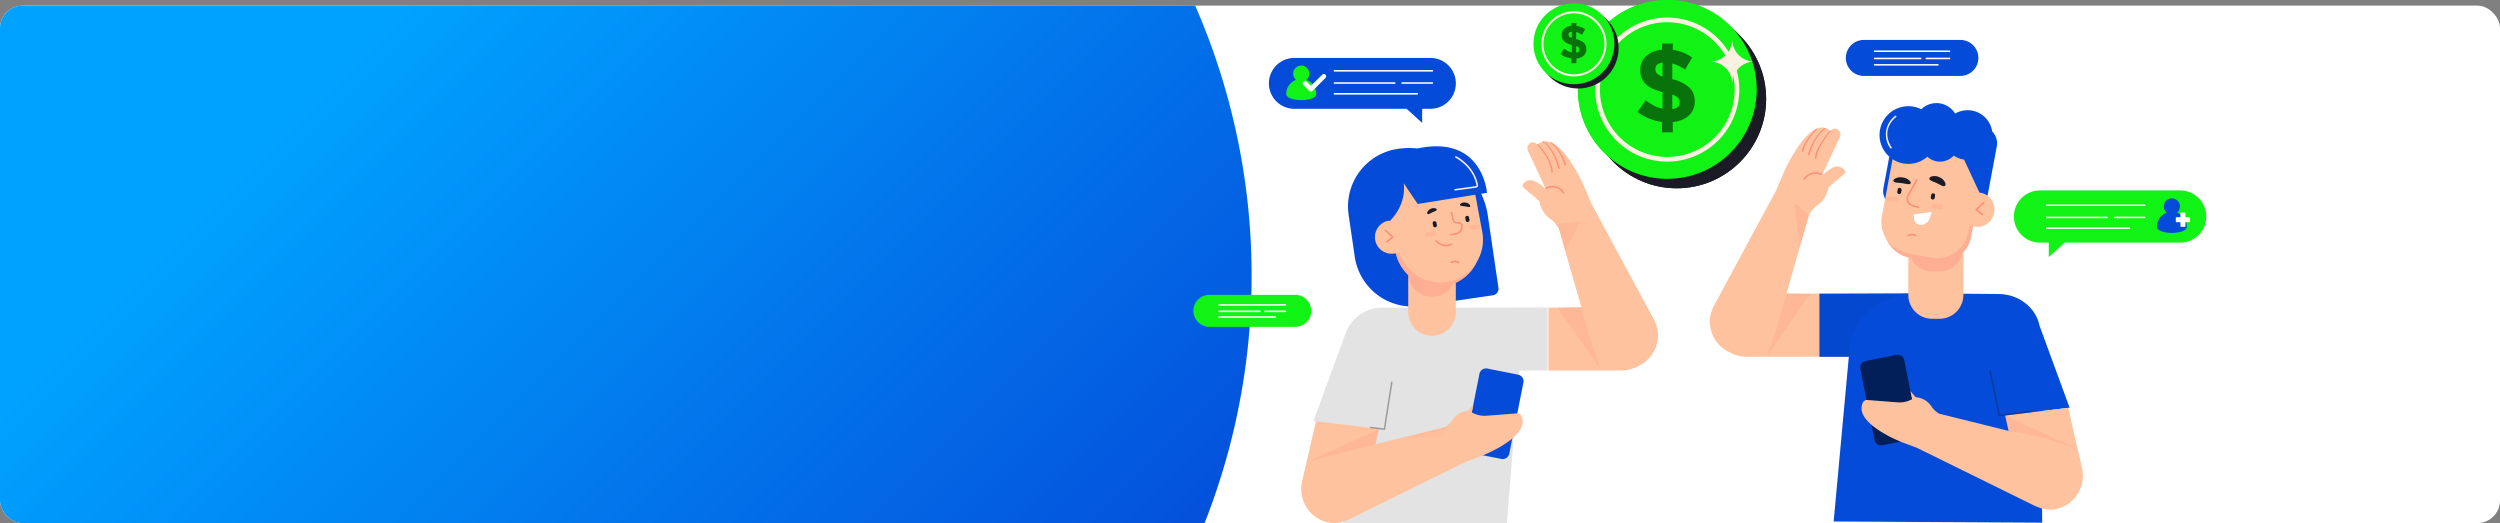 <svg xmlns="http://www.w3.org/2000/svg" xmlns:xlink="http://www.w3.org/1999/xlink" width="773" height="161.742" viewBox="0 0 773 161.742">
  <rect x="0" y="0" width="773" height="161.742" fill="#808080" stroke="none"/>
  <defs>
    <clipPath id="clip-path">
      <rect id="Retângulo_2121" data-name="Retângulo 2121" width="773" height="160" rx="7" transform="translate(454 156)" fill="#fff"/>
    </clipPath>
    <linearGradient id="linear-gradient" x1="0.5" x2="0.5" y2="0.732" gradientUnits="objectBoundingBox">
      <stop offset="0" stop-color="#044bd9"/>
      <stop offset="1" stop-color="#00a2ff"/>
    </linearGradient>
  </defs>
  <g id="Grupo_5232" data-name="Grupo 5232" transform="translate(-454 -154.258)">
    <g id="Grupo_5231" data-name="Grupo 5231">
      <rect id="Retângulo_2081" data-name="Retângulo 2081" width="773" height="160" rx="7" transform="translate(454 156)" fill="#fff"/>
      <g id="Grupo_de_máscara_32" data-name="Grupo de máscara 32" clip-path="url(#clip-path)">
        <circle id="Elipse_334" data-name="Elipse 334" cx="208.5" cy="208.5" r="208.5" transform="translate(927.364 239.5) rotate(135)" fill="url(#linear-gradient)"/>
      </g>
    </g>
    <g id="OBJECTS" transform="translate(823 154.258)">
      <g id="Grupo_21" data-name="Grupo 21" transform="translate(98.092)">
        <g id="Grupo_14" data-name="Grupo 14" transform="translate(20.783)">
          <circle id="Elipse_5" data-name="Elipse 5" cx="27.65" cy="27.65" r="27.65" transform="translate(2.916 2.916)" fill="#1b1b25"/>
          <circle id="Elipse_6" data-name="Elipse 6" cx="27.65" cy="27.65" r="27.65" fill="#11f215"/>
          <path id="Caminho_17" data-name="Caminho 17" d="M347.953,133.834a22.269,22.269,0,1,1,22.269-22.269A22.294,22.294,0,0,1,347.953,133.834Zm0-43.095a20.826,20.826,0,1,0,20.826,20.826A20.849,20.849,0,0,0,347.953,90.739Z" transform="translate(-320.303 -83.861)" fill="#fcf0e3"/>
          <g id="Grupo_13" data-name="Grupo 13" transform="translate(18.458 13.489)">
            <g id="Grupo_12" data-name="Grupo 12">
              <path id="Caminho_18" data-name="Caminho 18" d="M360.429,130.235a15.779,15.779,0,0,1-4.022-1.042,15.3,15.3,0,0,1-3.542-2l2.5-3.653a19.2,19.2,0,0,0,2.548,1.65,9.688,9.688,0,0,0,2.677.945v-5.1a22.05,22.05,0,0,1-3.029-1.058,7.586,7.586,0,0,1-2.148-1.378,5.234,5.234,0,0,1-1.282-1.875,6.6,6.6,0,0,1-.433-2.484v-.064a5.973,5.973,0,0,1,.481-2.435,5.561,5.561,0,0,1,1.362-1.891,6.954,6.954,0,0,1,2.131-1.3,10.429,10.429,0,0,1,2.757-.657v-1.859h3.333v1.923a13.384,13.384,0,0,1,5.961,2.371l-2.147,3.75a18.365,18.365,0,0,0-1.955-1.137,9.9,9.9,0,0,0-2.019-.753v4.84a12.2,12.2,0,0,1,5.3,2.6,5.711,5.711,0,0,1,1.651,4.295v.064a5.807,5.807,0,0,1-.5,2.436,5.748,5.748,0,0,1-1.379,1.891,7.171,7.171,0,0,1-2.131,1.314,10.039,10.039,0,0,1-2.788.673v3.173h-3.333Zm.16-18.333a2.9,2.9,0,0,0-1.683.689,1.764,1.764,0,0,0-.529,1.3v.064a1.89,1.89,0,0,0,.449,1.266,4.294,4.294,0,0,0,1.763,1.01Zm3.013,14.39q2.275-.352,2.275-2.051v-.064a1.946,1.946,0,0,0-.481-1.362,4.631,4.631,0,0,0-1.795-1.01Z" transform="translate(-352.865 -106.037)" fill="#1b1b25"/>
            </g>
          </g>
        </g>
        <g id="Grupo_17" data-name="Grupo 17" transform="translate(20.783)">
          <circle id="Elipse_7" data-name="Elipse 7" cx="27.65" cy="27.65" r="27.65" transform="translate(2.916 2.916)" fill="#1b1b25"/>
          <circle id="Elipse_8" data-name="Elipse 8" cx="27.65" cy="27.65" r="27.65" fill="#11f215"/>
          <path id="Caminho_19" data-name="Caminho 19" d="M347.953,133.834a22.269,22.269,0,1,1,22.269-22.269A22.294,22.294,0,0,1,347.953,133.834Zm0-43.095a20.826,20.826,0,1,0,20.826,20.826A20.849,20.849,0,0,0,347.953,90.739Z" transform="translate(-320.303 -83.861)" fill="#fcf0e3"/>
          <g id="Grupo_16" data-name="Grupo 16" transform="translate(18.458 13.489)">
            <g id="Grupo_15" data-name="Grupo 15">
              <path id="Caminho_20" data-name="Caminho 20" d="M360.429,130.235a15.779,15.779,0,0,1-4.022-1.042,15.3,15.3,0,0,1-3.542-2l2.5-3.653a19.2,19.2,0,0,0,2.548,1.65,9.688,9.688,0,0,0,2.677.945v-5.1a22.05,22.05,0,0,1-3.029-1.058,7.586,7.586,0,0,1-2.148-1.378,5.234,5.234,0,0,1-1.282-1.875,6.6,6.6,0,0,1-.433-2.484v-.064a5.973,5.973,0,0,1,.481-2.435,5.561,5.561,0,0,1,1.362-1.891,6.954,6.954,0,0,1,2.131-1.3,10.429,10.429,0,0,1,2.757-.657v-1.859h3.333v1.923a13.384,13.384,0,0,1,5.961,2.371l-2.147,3.75a18.365,18.365,0,0,0-1.955-1.137,9.9,9.9,0,0,0-2.019-.753v4.84a12.2,12.2,0,0,1,5.3,2.6,5.711,5.711,0,0,1,1.651,4.295v.064a5.807,5.807,0,0,1-.5,2.436,5.748,5.748,0,0,1-1.379,1.891,7.171,7.171,0,0,1-2.131,1.314,10.039,10.039,0,0,1-2.788.673v3.173h-3.333Zm.16-18.333a2.9,2.9,0,0,0-1.683.689,1.764,1.764,0,0,0-.529,1.3v.064a1.89,1.89,0,0,0,.449,1.266,4.294,4.294,0,0,0,1.763,1.01Zm3.013,14.39q2.275-.352,2.275-2.051v-.064a1.946,1.946,0,0,0-.481-1.362,4.631,4.631,0,0,0-1.795-1.01Z" transform="translate(-352.865 -106.037)" fill="#08730a"/>
            </g>
          </g>
        </g>
        <g id="Grupo_20" data-name="Grupo 20" transform="translate(7.052 1.022)">
          <circle id="Elipse_9" data-name="Elipse 9" cx="12.511" cy="12.511" r="12.511" transform="translate(1.32 1.32)" fill="#1b1b25"/>
          <circle id="Elipse_10" data-name="Elipse 10" cx="12.511" cy="12.511" r="12.511" fill="#11f215"/>
          <path id="Caminho_21" data-name="Caminho 21" d="M301.1,105.389a10.076,10.076,0,1,1,10.076-10.076A10.088,10.088,0,0,1,301.1,105.389Zm0-19.5a9.423,9.423,0,1,0,9.423,9.423A9.434,9.434,0,0,0,301.1,85.889Z" transform="translate(-288.587 -82.777)" fill="#fcf0e3"/>
          <g id="Grupo_19" data-name="Grupo 19" transform="translate(8.353 6.103)">
            <g id="Grupo_18" data-name="Grupo 18">
              <path id="Caminho_22" data-name="Caminho 22" d="M306.744,103.76a7.152,7.152,0,0,1-1.82-.471,6.912,6.912,0,0,1-1.6-.906l1.131-1.653a8.72,8.72,0,0,0,1.153.747,4.394,4.394,0,0,0,1.211.428V99.6a9.982,9.982,0,0,1-1.371-.479,3.44,3.44,0,0,1-.971-.624,2.375,2.375,0,0,1-.58-.848,3,3,0,0,1-.2-1.124v-.029a2.7,2.7,0,0,1,.218-1.1,2.523,2.523,0,0,1,.616-.856,3.147,3.147,0,0,1,.965-.587,4.707,4.707,0,0,1,1.247-.3v-.841h1.508v.87a6.059,6.059,0,0,1,2.7,1.073l-.971,1.7a8.41,8.41,0,0,0-.885-.515,4.478,4.478,0,0,0-.914-.341v2.19a5.523,5.523,0,0,1,2.4,1.174,2.586,2.586,0,0,1,.747,1.943v.029a2.629,2.629,0,0,1-.225,1.1,2.6,2.6,0,0,1-.624.856,3.256,3.256,0,0,1-.964.595,4.553,4.553,0,0,1-1.261.3v1.436h-1.508Zm.073-8.295a1.307,1.307,0,0,0-.762.312.8.8,0,0,0-.239.587v.029a.854.854,0,0,0,.2.573,1.938,1.938,0,0,0,.8.457Zm1.363,6.511q1.03-.16,1.03-.928v-.029a.881.881,0,0,0-.218-.617,2.094,2.094,0,0,0-.812-.457Z" transform="translate(-303.322 -92.811)" fill="#08730a"/>
            </g>
          </g>
        </g>
        <path id="Caminho_23" data-name="Caminho 23" d="M276.737,141.1h0a5.433,5.433,0,0,0-5.433-5.433h0a5.433,5.433,0,0,0,5.433-5.433h0a5.433,5.433,0,0,0,5.433,5.433h0A5.433,5.433,0,0,0,276.737,141.1Z" transform="translate(-271.304 -105.105)" fill="#fff"/>
        <path id="Caminho_24" data-name="Caminho 24" d="M410.951,200.99h0a3.99,3.99,0,0,0-3.99-3.99h0a3.99,3.99,0,0,0,3.99-3.99h0a3.99,3.99,0,0,0,3.99,3.99h0A3.99,3.99,0,0,0,410.951,200.99Z" transform="translate(-341.693 -137.676)" fill="#fff"/>
        <path id="Caminho_25" data-name="Caminho 25" d="M353.136,233.71h0a7.337,7.337,0,0,0-7.337-7.337h0a7.337,7.337,0,0,0,7.337-7.337h0a7.337,7.337,0,0,0,7.337,7.337h0A7.337,7.337,0,0,0,353.136,233.71Z" transform="translate(-309.958 -151.18)" fill="#fff"/>
        <path id="Caminho_26" data-name="Caminho 26" d="M406.281,117.047h0a6.876,6.876,0,0,0-6.876-6.876h0a6.876,6.876,0,0,0,6.876-6.875h0a6.875,6.875,0,0,0,6.875,6.875h0A6.875,6.875,0,0,0,406.281,117.047Z" transform="translate(-337.772 -91.125)" fill="#fcf0e3"/>
        <path id="Caminho_27" data-name="Caminho 27" d="M457.376,133.35h0a3.792,3.792,0,0,0-3.792-3.793h0a3.792,3.792,0,0,0,3.792-3.793h0a3.793,3.793,0,0,0,3.793,3.793h0A3.793,3.793,0,0,0,457.376,133.35Z" transform="translate(-365.884 -102.784)" fill="#fff"/>
      </g>
      <g id="Grupo_33" data-name="Grupo 33" transform="translate(0 12.352)">
        <path id="Caminho_28" data-name="Caminho 28" d="M165.876,115.229H123.632a7.867,7.867,0,0,0,0,15.733h34.813l4.79,4.364v-4.364h2.64a7.867,7.867,0,0,0,0-15.733Z" transform="translate(-92.507 -109.669)" fill="#044bd9"/>
        <path id="Caminho_29" data-name="Caminho 29" d="M133.329,124.567a2.494,2.494,0,1,0-3.184,0,4.622,4.622,0,0,0-3.033,4.337c0,2.554,9.25,2.554,9.25,0A4.622,4.622,0,0,0,133.329,124.567Z" transform="translate(-98.394 -112.225)" fill="#11f215"/>
        <g id="Grupo_22" data-name="Grupo 22" transform="translate(43.387 9.308)">
          <path id="Caminho_30" data-name="Caminho 30" d="M188.112,123.5h-30.27a.241.241,0,1,1,0-.481h30.27a.241.241,0,0,1,0,.481Z" transform="translate(-157.602 -123.019)" fill="#fff"/>
          <path id="Caminho_31" data-name="Caminho 31" d="M183.416,138.262H157.843a.241.241,0,1,1,0-.481h25.574a.241.241,0,1,1,0,.481Z" transform="translate(-157.602 -130.679)" fill="#fff"/>
          <path id="Caminho_32" data-name="Caminho 32" d="M176.452,131.348H157.843a.241.241,0,1,1,0-.481h18.609a.241.241,0,1,1,0,.481Z" transform="translate(-157.602 -127.091)" fill="#fff"/>
          <path id="Caminho_33" data-name="Caminho 33" d="M210.684,131.348h-9.34a.241.241,0,1,1,0-.481h9.34a.241.241,0,0,1,0,.481Z" transform="translate(-180.174 -127.091)" fill="#fff"/>
        </g>
        <path id="Caminho_34" data-name="Caminho 34" d="M140.211,130.968a.719.719,0,0,1-.51-.212l-1.813-1.813a.722.722,0,0,1,1.02-1.02l1.3,1.3,3.5-3.5a.722.722,0,0,1,1.02,1.02l-4.01,4.01A.72.72,0,0,1,140.211,130.968Z" transform="translate(-103.876 -115.006)" fill="#fff"/>
        <g id="Grupo_28" data-name="Grupo 28" transform="translate(253.702 46.528)">
          <path id="Caminho_35" data-name="Caminho 35" d="M602.8,200.38h43.34a8.071,8.071,0,1,1,0,16.142H610.426L605.512,221v-4.478H602.8a8.071,8.071,0,1,1,0-16.142Z" transform="translate(-594.732 -200.38)" fill="#11f215"/>
          <g id="Grupo_26" data-name="Grupo 26" transform="translate(44.225 2.472)">
            <g id="Grupo_25" data-name="Grupo 25">
              <g id="Grupo_24" data-name="Grupo 24">
                <path id="Caminho_36" data-name="Caminho 36" d="M692.868,209.93a2.494,2.494,0,1,0-3.184,0,4.622,4.622,0,0,0-3.033,4.337c0,2.554,9.25,2.554,9.25,0A4.622,4.622,0,0,0,692.868,209.93Z" transform="translate(-686.651 -205.517)" fill="#044bd9"/>
                <g id="Grupo_23" data-name="Grupo 23" transform="translate(5.832 4.372)">
                  <path id="Caminho_37" data-name="Caminho 37" d="M702.956,216.032h-1.195v-1.195a.235.235,0,0,0-.235-.235h-1.09a.235.235,0,0,0-.235.235v1.195h-1.194a.234.234,0,0,0-.235.234v1.09a.234.234,0,0,0,.235.234H700.2v1.195a.235.235,0,0,0,.235.234h1.09a.234.234,0,0,0,.235-.234v-1.195h1.195a.234.234,0,0,0,.234-.234v-1.09A.234.234,0,0,0,702.956,216.032Z" transform="translate(-698.773 -214.603)" fill="#fff"/>
                </g>
              </g>
            </g>
          </g>
          <g id="Grupo_27" data-name="Grupo 27" transform="translate(9.929 4.332)">
            <path id="Caminho_38" data-name="Caminho 38" d="M645.879,209.864H615.611a.241.241,0,1,1,0-.481h30.269a.241.241,0,1,1,0,.481Z" transform="translate(-615.37 -209.383)" fill="#fff"/>
            <path id="Caminho_39" data-name="Caminho 39" d="M641.183,224.626H615.611a.241.241,0,1,1,0-.481h25.573a.241.241,0,0,1,0,.481Z" transform="translate(-615.37 -217.043)" fill="#fff"/>
            <path id="Caminho_40" data-name="Caminho 40" d="M634.219,217.712H615.611a.241.241,0,1,1,0-.481h18.609a.241.241,0,1,1,0,.481Z" transform="translate(-615.37 -213.455)" fill="#fff"/>
            <path id="Caminho_41" data-name="Caminho 41" d="M668.451,217.712h-9.34a.241.241,0,0,1,0-.481h9.34a.241.241,0,0,1,0,.481Z" transform="translate(-637.941 -213.455)" fill="#fff"/>
          </g>
        </g>
        <g id="Grupo_30" data-name="Grupo 30" transform="translate(201.735)">
          <path id="Caminho_42" data-name="Caminho 42" d="M492.281,103.673h29.856a5.56,5.56,0,1,1,0,11.12H492.281a5.56,5.56,0,1,1,0-11.12Z" transform="translate(-486.721 -103.673)" fill="#044bd9"/>
          <g id="Grupo_29" data-name="Grupo 29" transform="translate(8.657 3.25)">
            <path id="Caminho_43" data-name="Caminho 43" d="M528.1,110.909H504.954a.241.241,0,0,1,0-.481H528.1a.241.241,0,1,1,0,.481Z" transform="translate(-504.714 -110.428)" fill="#fff"/>
            <path id="Caminho_44" data-name="Caminho 44" d="M524.511,119.651H504.954a.241.241,0,0,1,0-.481h19.557a.241.241,0,1,1,0,.481Z" transform="translate(-504.714 -114.964)" fill="#fff"/>
            <path id="Caminho_45" data-name="Caminho 45" d="M519.186,115.556H504.954a.241.241,0,0,1,0-.481h14.231a.241.241,0,1,1,0,.481Z" transform="translate(-504.714 -112.839)" fill="#fff"/>
            <path id="Caminho_46" data-name="Caminho 46" d="M545.364,115.556h-7.142a.241.241,0,1,1,0-.481h7.142a.241.241,0,1,1,0,.481Z" transform="translate(-521.975 -112.839)" fill="#fff"/>
          </g>
        </g>
        <g id="Grupo_32" data-name="Grupo 32" transform="translate(0 78.823)">
          <path id="Caminho_47" data-name="Caminho 47" d="M72.367,267.5H98.914a4.944,4.944,0,1,1,0,9.888H72.367a4.944,4.944,0,0,1,0-9.888Z" transform="translate(-67.423 -267.504)" fill="#11f215"/>
          <g id="Grupo_31" data-name="Grupo 31" transform="translate(7.671 2.863)">
            <path id="Caminho_48" data-name="Caminho 48" d="M104.19,273.936H83.608a.241.241,0,0,1,0-.481H104.19a.241.241,0,0,1,0,.481Z" transform="translate(-83.367 -273.455)" fill="#fff"/>
            <path id="Caminho_49" data-name="Caminho 49" d="M101,281.709H83.608a.241.241,0,1,1,0-.481H101a.241.241,0,1,1,0,.481Z" transform="translate(-83.367 -277.488)" fill="#fff"/>
            <path id="Caminho_50" data-name="Caminho 50" d="M96.261,278.068H83.608a.241.241,0,1,1,0-.481H96.261a.241.241,0,1,1,0,.481Z" transform="translate(-83.367 -275.599)" fill="#fff"/>
            <path id="Caminho_51" data-name="Caminho 51" d="M119.538,278.068h-6.351a.241.241,0,1,1,0-.481h6.351a.241.241,0,1,1,0,.481Z" transform="translate(-98.715 -275.599)" fill="#fff"/>
          </g>
        </g>
      </g>
      <g id="Grupo_36" data-name="Grupo 36" transform="translate(100.401 117.426)">
        <g id="Grupo_34" data-name="Grupo 34" transform="translate(53.346)">
          <path id="Caminho_52" data-name="Caminho 52" d="M434.388,322.547H387.221a.241.241,0,0,1,0-.481h47.168a.241.241,0,1,1,0,.481Z" transform="translate(-386.98 -322.066)" fill="#fff"/>
          <path id="Caminho_53" data-name="Caminho 53" d="M442.28,345.551H402.43a.241.241,0,1,1,0-.481h39.85a.241.241,0,1,1,0,.481Z" transform="translate(-394.871 -334.002)" fill="#fff"/>
          <path id="Caminho_54" data-name="Caminho 54" d="M453.983,334.777h-29a.241.241,0,0,1,0-.481h29a.241.241,0,1,1,0,.481Z" transform="translate(-406.575 -328.412)" fill="#fff"/>
          <path id="Caminho_55" data-name="Caminho 55" d="M401.774,334.777H387.221a.241.241,0,0,1,0-.481h14.553a.241.241,0,0,1,0,.481Z" transform="translate(-386.98 -328.412)" fill="#fff"/>
        </g>
        <g id="Grupo_35" data-name="Grupo 35" transform="translate(0 17.556)">
          <path id="Caminho_56" data-name="Caminho 56" d="M323.51,359.037H276.343a.241.241,0,0,1,0-.481H323.51a.241.241,0,0,1,0,.481Z" transform="translate(-276.102 -358.556)" fill="#fff"/>
          <path id="Caminho_57" data-name="Caminho 57" d="M316.192,382.04h-39.85a.241.241,0,1,1,0-.481h39.85a.241.241,0,1,1,0,.481Z" transform="translate(-276.102 -370.492)" fill="#fff"/>
          <path id="Caminho_58" data-name="Caminho 58" d="M305.34,371.266h-29a.241.241,0,1,1,0-.481h29a.241.241,0,1,1,0,.481Z" transform="translate(-276.102 -364.901)" fill="#fff"/>
          <path id="Caminho_59" data-name="Caminho 59" d="M358.683,371.266H344.129a.241.241,0,1,1,0-.481h14.554a.241.241,0,1,1,0,.481Z" transform="translate(-311.275 -364.901)" fill="#fff"/>
        </g>
      </g>
      <g id="Grupo_58" data-name="Grupo 58" transform="translate(159.704 31.879)">
        <g id="Grupo_42" data-name="Grupo 42" transform="translate(0 7.554)">
          <g id="Grupo_41" data-name="Grupo 41">
            <g id="Grupo_40" data-name="Grupo 40">
              <g id="Grupo_38" data-name="Grupo 38">
                <path id="Caminho_60" data-name="Caminho 60" d="M423.028,211.289l.016-.055L430.01,187l-.03-.023a8.7,8.7,0,0,1,2.787-3.087,8.067,8.067,0,0,0,3.215-5.322c1.533-1.484,3.262-2.75,4.827-4.2a1.112,1.112,0,0,0,.382-.535.933.933,0,0,0-.2-.7,2.765,2.765,0,0,0-3.529-.817,8.629,8.629,0,0,0-1.977,1.291,9.849,9.849,0,0,0-1.568,1.34l5.541-11.831a1.971,1.971,0,0,0-.715-2.664h0a1.647,1.647,0,0,0-1.4.028,2.228,2.228,0,0,0-.771.614l.027-.138c-6.49-5.457-14.5,13.117-14.5,13.117l-2.273,5.362-19.274,35.737a10.384,10.384,0,0,0,4.641,14.164h0c.076.037.153.069.229.1a10.467,10.467,0,0,0,5.25,1.4h37.932l8.174-19.426Zm10.807-36.158Z" transform="translate(-399.362 -159.959)" fill="#fec29e"/>
                <g id="Grupo_37" data-name="Grupo 37" transform="translate(16.497 51.275)">
                  <path id="Caminho_61" data-name="Caminho 61" d="M445.243,274.512l-.971,3.378C444.625,276.722,444.956,275.578,445.243,274.512Z" transform="translate(-439.162 -270.673)" fill="#fff"/>
                  <path id="Caminho_62" data-name="Caminho 62" d="M434.324,307.265Z" transform="translate(-433.651 -287.657)" fill="#ff887c" opacity="0.17"/>
                  <path id="Caminho_63" data-name="Caminho 63" d="M435.063,307.287l.311.01Z" transform="translate(-434.384 -287.679)" fill="#ff887c" opacity="0.17"/>
                  <path id="Caminho_64" data-name="Caminho 64" d="M441.9,266.532l-1.1,3.839c-.287,1.066-.618,2.21-.971,3.378l-1.334,4.64a10.442,10.442,0,0,1-.691,1.693c-1.148,3.435-2.095,6.068-2.095,6.068l13.641-19.533C445.957,266.617,445.178,266.536,441.9,266.532Z" transform="translate(-434.719 -266.532)" fill="#ff887c" opacity="0.17"/>
                  <path id="Caminho_65" data-name="Caminho 65" d="M435.049,307.287h0Z" transform="translate(-434.376 -287.679)" fill="#ff887c" opacity="0.17"/>
                </g>
                <path id="Caminho_66" data-name="Caminho 66" d="M459.74,191.082a.24.24,0,0,1-.193-.383,4.408,4.408,0,0,1,5.708-1.491.241.241,0,0,1-.235.42,3.879,3.879,0,0,0-5.086,1.357A.239.239,0,0,1,459.74,191.082Z" transform="translate(-430.566 -174.878)" fill="#fb8e77"/>
                <path id="Caminho_67" data-name="Caminho 67" d="M471.764,161.982a36.715,36.715,0,0,0-2.755,3.964,17.969,17.969,0,0,0-1.095,2.132,5.253,5.253,0,0,0-.515,2.24v.015a.241.241,0,0,1-.481.026v-.006a5.636,5.636,0,0,1,.6-2.445,18.379,18.379,0,0,1,1.164-2.161,37.11,37.11,0,0,1,2.863-3.948.144.144,0,0,1,.223.18Z" transform="translate(-434.415 -160.887)" fill="#fb8e77"/>
                <path id="Caminho_68" data-name="Caminho 68" d="M467.743,160.508a9.046,9.046,0,0,0-1.714,1.617,14.384,14.384,0,0,0-1.362,1.95,17.315,17.315,0,0,0-1.04,2.143c-.157.365-.275.747-.414,1.119l-.345,1.142,0,.014a.24.24,0,0,1-.46-.139v0l.375-1.161c.15-.379.277-.765.445-1.137a17.644,17.644,0,0,1,1.108-2.175,14.733,14.733,0,0,1,1.436-1.975,9.3,9.3,0,0,1,1.821-1.648.149.149,0,0,1,.167.247Z" transform="translate(-432.067 -160.098)" fill="#fb8e77"/>
                <path id="Caminho_69" data-name="Caminho 69" d="M463.1,160.933a23.442,23.442,0,0,0-2.519,3.113,13.36,13.36,0,0,0-.993,1.723,7.049,7.049,0,0,0-.607,1.848v.006a.241.241,0,1,1-.475-.075v-.006a7.476,7.476,0,0,1,.7-1.962,13.78,13.78,0,0,1,1.066-1.749,23.7,23.7,0,0,1,2.637-3.1.14.14,0,0,1,.2.2Z" transform="translate(-430.049 -160.34)" fill="#fb8e77"/>
              </g>
              <g id="Grupo_39" data-name="Grupo 39" transform="translate(33.862 51.26)">
                <path id="Caminho_70" data-name="Caminho 70" d="M547.093,301.855l-9.3-25.363c-1.108-5.566-6.4-9.785-12.772-9.785l-25.991-.207-29.283.112v19.522h9.088l-4.69,50.915,64.481.365-.362-34.477Z" transform="translate(-469.743 -266.5)" fill="#044bd9"/>
                <path id="Caminho_71" data-name="Caminho 71" d="M497.381,337.332" transform="translate(-484.084 -303.253)" fill="#fff" stroke="#fb8e77" stroke-linecap="round" stroke-width="1"/>
              </g>
              <path id="Caminho_72" data-name="Caminho 72" d="M498.975,266.717l.051-.217-29.283.112v19.522h9.088l.048-.515C478.878,275.315,487.835,266.943,498.975,266.717Z" transform="translate(-435.881 -215.24)" fill="#1b1b25" opacity="0.05"/>
              <path id="Caminho_73" data-name="Caminho 73" d="M453.584,208.238s1.643,13.959,1.74,13.624l2.82-9.809Z" transform="translate(-427.496 -185.01)" fill="#ff887c" opacity="0.18"/>
            </g>
          </g>
        </g>
        <g id="Grupo_45" data-name="Grupo 45" transform="translate(46.473 77.803)">
          <g id="Grupo_43" data-name="Grupo 43">
            <path id="Caminho_74" data-name="Caminho 74" d="M513.952,329.622l-2.461-12.4-1.9-9.569a2.092,2.092,0,0,0-2.453-1.64l-9.5,1.886a2.092,2.092,0,0,0-1.641,2.453l1.911,9.631,1.516,7.639.932,4.7a2.093,2.093,0,0,0,2.453,1.641l5.614-1.114,3.891-.772A2.093,2.093,0,0,0,513.952,329.622Z" transform="translate(-495.954 -305.97)" fill="#021f59"/>
          </g>
          <g id="Grupo_44" data-name="Grupo 44" transform="translate(0.406 11.249)">
            <path id="Caminho_75" data-name="Caminho 75" d="M564.983,353.184,560.7,334.52,541.209,336.9l1.07,4.748-.1-.025L521,336.383l-.018.026a7.091,7.091,0,0,1-2.648-2.434,6.341,6.341,0,0,0-4.76-2.728c-.575-.6-1.11-1.246-1.64-1.9l.5,2.5-.124.065a8.023,8.023,0,0,1-4.386.911L498.6,332.1a1.418,1.418,0,0,0-1.393.792c-2.727,5.731,8.98,10.975,11.651,12.083h0l.094.038.109.045.1.041.085.035.08.031.031.012.04.015,4.582,1.718,36.27,17.853a10.479,10.479,0,0,0,1.021.424,9.051,9.051,0,0,0,5.814.6h0A10.52,10.52,0,0,0,564.983,353.184Z" transform="translate(-496.798 -329.351)" fill="#fec29e"/>
            <path id="Caminho_76" data-name="Caminho 76" d="M611.5,355.313,589.1,345.05c.748,3.257.312,1.82.971,4.723l1.524.377C598.048,350.585,611.5,355.313,611.5,355.313Z" transform="translate(-544.694 -337.497)" fill="#ff887c" opacity="0.17"/>
          </g>
          <path id="Caminho_77" data-name="Caminho 77" d="M582.067,330.416a.24.24,0,0,1-.235-.192l-2.8-13.552a.241.241,0,0,1,.471-.1l2.753,13.335,9.423-1.2a.241.241,0,1,1,.061.477l-9.644,1.227Z" transform="translate(-539.06 -311.372)" fill="#1b1b25" opacity="0.35"/>
        </g>
        <g id="Grupo_46" data-name="Grupo 46" transform="translate(113.682 106.868)">
          <path id="Caminho_78" data-name="Caminho 78" d="M635.963,367.984l.038.192Z" transform="translate(-635.81 -367.213)" fill="#ff887c" opacity="0.17"/>
          <path id="Caminho_79" data-name="Caminho 79" d="M636.042,368.383c0,.012,0,.013,0,0Z" transform="translate(-635.851 -367.42)" fill="#ff887c" opacity="0.17"/>
          <path id="Caminho_80" data-name="Caminho 80" d="M635.646,366.381s.052.262.1.514C635.721,366.758,635.688,366.6,635.646,366.381Z" transform="translate(-635.646 -366.381)" fill="#ff887c" opacity="0.17"/>
          <path id="Caminho_81" data-name="Caminho 81" d="M635.857,367.45l.051.257Z" transform="translate(-635.756 -366.936)" fill="#ff887c" opacity="0.17"/>
        </g>
        <g id="Grupo_57" data-name="Grupo 57" transform="translate(52.446)">
          <g id="Grupo_48" data-name="Grupo 48">
            <path id="Caminho_82" data-name="Caminho 82" d="M543.2,153.031a7.665,7.665,0,0,0-11.459-5.525,6.75,6.75,0,0,0-10.47-1.341,8.91,8.91,0,0,0-9.876,14.656L509.58,170.5a5.118,5.118,0,0,0,4.089,5.973l21.47,4.019a5.119,5.119,0,0,0,5.973-4.09l3.517-18.789A5.113,5.113,0,0,0,543.2,153.031Z" transform="translate(-508.368 -144.259)" fill="#044bd9"/>
            <g id="Grupo_47" data-name="Grupo 47" transform="translate(1.938 3.908)">
              <path id="Caminho_83" data-name="Caminho 83" d="M513.994,162.538a.242.242,0,0,1-.2-.112,7.218,7.218,0,0,1,1.5-10,.24.24,0,0,1,.281.391c-.2.147-4.964,3.671-1.375,9.352a.24.24,0,0,1-.2.369Z" transform="translate(-512.395 -152.382)" fill="#fcf0e3"/>
            </g>
          </g>
          <g id="Grupo_50" data-name="Grupo 50" transform="translate(0.563 16.233)">
            <g id="Grupo_49" data-name="Grupo 49">
              <path id="Caminho_84" data-name="Caminho 84" d="M540.331,189.512l-.47-.088-4.74-10.187A7.672,7.672,0,0,1,531.915,178a5.771,5.771,0,0,1-8.147.342,8.9,8.9,0,0,1-10.761.758l-3.3,17.636a9.712,9.712,0,0,0,1.224,6.8,9.865,9.865,0,0,0,6.942,5.928V221.1a7.377,7.377,0,0,0,7.355,7.355h2.32A7.377,7.377,0,0,0,534.9,221.1V207.882a9.825,9.825,0,0,0,2.406-4.821l.6-3.22.469.088a5.17,5.17,0,0,0,6.015-4.118l.053-.283A5.169,5.169,0,0,0,540.331,189.512Z" transform="translate(-509.539 -177.998)" fill="#fec29e"/>
            </g>
            <path id="Caminho_85" data-name="Caminho 85" d="M538.32,222.547l-.43,2.3a9.762,9.762,0,0,1-11.392,7.8l-7.492-1.4a9.727,9.727,0,0,1-6.576-4.6,9.871,9.871,0,0,0,7.343,6.025l.3.056a7.371,7.371,0,0,0,6.622,4.183h2.35a7.378,7.378,0,0,0,7.156-5.686,9.831,9.831,0,0,0,2.61-5.048l.6-3.22Z" transform="translate(-511.038 -201.113)" fill="#ff887c" opacity="0.32"/>
          </g>
          <g id="Grupo_56" data-name="Grupo 56" transform="translate(1.979 22.556)">
            <path id="Caminho_86" data-name="Caminho 86" d="M572.118,211.851a.241.241,0,0,1-.147-.051l-1.872-1.453a.243.243,0,0,1-.092-.179.239.239,0,0,1,.075-.187l2.309-2.179a.24.24,0,0,1,.329.35l-2.1,1.986,1.65,1.281a.241.241,0,0,1-.147.431Z" transform="translate(-542.329 -199.752)" fill="#fb8e77"/>
            <g id="Grupo_55" data-name="Grupo 55" transform="translate(0)">
              <g id="Grupo_54" data-name="Grupo 54" transform="translate(2.317)">
                <g id="Grupo_53" data-name="Grupo 53">
                  <g id="Grupo_51" data-name="Grupo 51" transform="translate(11.106)">
                    <path id="Caminho_87" data-name="Caminho 87" d="M544.841,194.287a2.852,2.852,0,0,1-1.1-.42c-.37-.2-.747-.392-1.08-.547s-.724-.321-1.115-.476a2.83,2.83,0,0,1-1.03-.575c-.23-.255-.185-.656.353-.925a3.261,3.261,0,0,1,2.662.182,3.164,3.164,0,0,1,1.823,1.909C545.477,194.013,545.188,194.3,544.841,194.287Z" transform="translate(-540.38 -191.14)" fill="#1b1b25"/>
                  </g>
                  <g id="Grupo_52" data-name="Grupo 52" transform="translate(0 0.397)">
                    <path id="Caminho_88" data-name="Caminho 88" d="M517.557,193.4a3.2,3.2,0,0,0,1.157.239c.419.036.84.082,1.2.133s.782.122,1.2.2a3.185,3.185,0,0,0,1.176.088c.329-.074.5-.393.188-.858a3.491,3.491,0,0,0-2.351-1.188,3.356,3.356,0,0,0-2.55.5C517.162,192.878,517.255,193.234,517.557,193.4Z" transform="translate(-517.297 -191.966)" fill="#1b1b25"/>
                  </g>
                </g>
              </g>
              <rect id="Retângulo_4" data-name="Retângulo 4" width="1.224" height="1.966" rx="0.612" transform="matrix(-0.983, -0.184, 0.184, -0.983, 14.964, 7.375)" fill="#1b1b25"/>
              <rect id="Retângulo_5" data-name="Retângulo 5" width="1.224" height="1.966" rx="0.612" transform="matrix(-0.983, -0.184, 0.184, -0.983, 4.593, 5.69)" fill="#1b1b25"/>
              <path id="Retângulo_6" data-name="Retângulo 6" d="M.757,0h2.1a.758.758,0,0,1,.758.758v0a.757.757,0,0,1-.757.757H.758A.758.758,0,0,1,0,.757v0A.757.757,0,0,1,.757,0Z" transform="translate(17.636 10.338) rotate(-173.583)" fill="#ff887c" opacity="0.17"/>
              <path id="Retângulo_7" data-name="Retângulo 7" d="M.758,0h2.1a.757.757,0,0,1,.757.757v0a.758.758,0,0,1-.758.758H.758A.758.758,0,0,1,0,.758v0A.758.758,0,0,1,.758,0Z" transform="matrix(-0.994, -0.112, 0.112, -0.994, 3.594, 8.126)" fill="#ff887c" opacity="0.17"/>
              <path id="Caminho_89" data-name="Caminho 89" d="M526.64,229.087a.241.241,0,0,1-.142-.435,2.275,2.275,0,0,1,2.594,0,.241.241,0,0,1-.276.394,1.8,1.8,0,0,0-2.035,0A.239.239,0,0,1,526.64,229.087Z" transform="translate(-519.703 -210.391)" fill="#fb8e77"/>
              <path id="Caminho_90" data-name="Caminho 90" d="M530.281,214.92l5.627-.8-.616,1.954a3.006,3.006,0,0,1-2.866,2.1h0a2,2,0,0,1-1.986-1.784Z" transform="translate(-521.717 -203.062)" fill="#fff"/>
              <path id="Caminho_91" data-name="Caminho 91" d="M529.376,202.006a.239.239,0,0,1-.06-.008l-1.745-.454a2.454,2.454,0,0,1-1.528-3.567L528.7,193.2a.241.241,0,1,1,.421.233l-2.656,4.782a1.973,1.973,0,0,0,1.228,2.867l1.745.454a.241.241,0,0,1-.061.473Z" transform="translate(-519.357 -192.142)" fill="#fb8e77"/>
            </g>
          </g>
        </g>
      </g>
      <g id="Grupo_77" data-name="Grupo 77" transform="translate(33.342 43.629)">
        <g id="Grupo_62" data-name="Grupo 62" transform="translate(3.729)">
          <g id="Grupo_61" data-name="Grupo 61">
            <g id="Grupo_59" data-name="Grupo 59" transform="translate(64.725)">
              <path id="Caminho_92" data-name="Caminho 92" d="M319.649,223.985l-19.274-35.737-2.272-5.363s-8.007-18.574-14.5-13.116l.027.138a2.228,2.228,0,0,0-.771-.613,1.646,1.646,0,0,0-1.4-.028h0a1.97,1.97,0,0,0-.715,2.664l5.541,11.831a9.784,9.784,0,0,0-1.567-1.34,8.6,8.6,0,0,0-1.977-1.291,2.764,2.764,0,0,0-3.529.817.931.931,0,0,0-.2.7,1.112,1.112,0,0,0,.381.535c1.566,1.45,3.294,2.716,4.828,4.2a8.063,8.063,0,0,0,3.214,5.321,8.706,8.706,0,0,1,2.787,3.087l-.03.023,6.981,24.288-10.2.136v19.426H309.53a10.464,10.464,0,0,0,5.256-1.408c.074-.034.149-.065.222-.1h0A10.383,10.383,0,0,0,319.649,223.985Z" transform="translate(-279.003 -168.725)" fill="#fec29e"/>
              <path id="Caminho_93" data-name="Caminho 93" d="M314.942,294.956h0s-5.24-14.1-6.14-19.618c-3.472,0-4,.155-7.471.155Z" transform="translate(-290.588 -224.023)" fill="#ff887c" opacity="0.17"/>
              <path id="Caminho_94" data-name="Caminho 94" d="M299.252,199.888a.24.24,0,0,1-.194-.1,3.878,3.878,0,0,0-5.085-1.357.241.241,0,0,1-.235-.42,4.409,4.409,0,0,1,5.707,1.491.241.241,0,0,1-.051.337A.238.238,0,0,1,299.252,199.888Z" transform="translate(-286.585 -183.645)" fill="#fb8e77"/>
              <path id="Caminho_95" data-name="Caminho 95" d="M288.514,170.594a21,21,0,0,1,3.015,3.873,14.857,14.857,0,0,1,1.078,2.224,9.467,9.467,0,0,1,.541,2.437.241.241,0,1,1-.48.038v-.014a9.048,9.048,0,0,0-.468-2.316,14.436,14.436,0,0,0-1-2.178,19.788,19.788,0,0,0-1.328-2.014,20.023,20.023,0,0,0-1.556-1.847l0,0a.144.144,0,0,1,.205-.2Z" transform="translate(-283.811 -169.652)" fill="#fb8e77"/>
              <path id="Caminho_96" data-name="Caminho 96" d="M291.925,168.7a6.339,6.339,0,0,1,1.9,1.645A13.026,13.026,0,0,1,295.2,172.4a21.336,21.336,0,0,1,1.066,2.235l.437,1.157.389,1.173a.24.24,0,1,1-.457.151v0l0-.011-.361-1.161-.409-1.145a20.734,20.734,0,0,0-1-2.208,12.657,12.657,0,0,0-1.308-2.03,6.13,6.13,0,0,0-1.746-1.587l-.023-.013a.149.149,0,0,1,.139-.263Z" transform="translate(-285.595 -168.682)" fill="#fb8e77"/>
              <path id="Caminho_97" data-name="Caminho 97" d="M297.406,169.529a11.989,11.989,0,0,1,1.469,1.432,13.836,13.836,0,0,1,1.236,1.633,13.045,13.045,0,0,1,.99,1.8,13.492,13.492,0,0,1,.71,1.933.241.241,0,0,1-.461.138v0l0-.012a13.014,13.014,0,0,0-.638-1.88,12.575,12.575,0,0,0-.918-1.768,13.521,13.521,0,0,0-1.165-1.622,11.71,11.71,0,0,0-1.391-1.426l-.006-.005a.14.14,0,0,1,.178-.216Z" transform="translate(-288.433 -169.105)" fill="#fb8e77"/>
              <path id="Caminho_98" data-name="Caminho 98" d="M300.463,221.125l7.448-.919-4.606,9.162S301.935,222.555,300.463,221.125Z" transform="translate(-290.138 -195.416)" fill="#ff887c" opacity="0.18"/>
            </g>
            <g id="Grupo_60" data-name="Grupo 60" transform="translate(0 51.412)">
              <path id="Caminho_99" data-name="Caminho 99" d="M189.593,275.634v.009c-.115,0-.229-.009-.344-.009H165.715a11.952,11.952,0,0,0-11.176,7.72h0l-.036.1-.017.047-10.01,27.285,9.292,1.137v30.3h50.572l3.782-47.16h8.8V275.539Z" transform="translate(-144.474 -275.539)" fill="#e3e3e3"/>
              <path id="Caminho_100" data-name="Caminho 100" d="M266.611,275.539l-26.867.112v0a18.909,18.909,0,0,1,18.111,18.891l-.041.515h8.8Z" transform="translate(-193.907 -275.539)" fill="#e3e3e3" opacity="0.05"/>
              <path id="Caminho_101" data-name="Caminho 101" d="M278.149,346.139" transform="translate(-213.835 -312.172)" fill="#fff" stroke="#fb8e77" stroke-linecap="round" stroke-width="1"/>
            </g>
          </g>
        </g>
        <g id="Grupo_65" data-name="Grupo 65" transform="translate(0 70.29)">
          <path id="Caminho_102" data-name="Caminho 102" d="M258.443,316.7l-9.5-1.886a2.093,2.093,0,0,0-2.453,1.641l-1.9,9.569-2.461,12.4a2.092,2.092,0,0,0,1.641,2.453l3.891.772,5.614,1.114a2.092,2.092,0,0,0,2.452-1.64l.933-4.7,1.516-7.639,1.911-9.631A2.093,2.093,0,0,0,258.443,316.7Z" transform="translate(-191.393 -314.776)" fill="#044bd9"/>
          <g id="Grupo_64" data-name="Grupo 64" transform="translate(0 4.023)">
            <path id="Caminho_103" data-name="Caminho 103" d="M204.769,341.6a1.381,1.381,0,0,0-.533-.585c-.04-.06-.073-.119-.117-.179l-.228.028a1.429,1.429,0,0,0-.517-.057l-9.315.727a8.026,8.026,0,0,1-4.385-.911l-.225-.119.467-2.351c-.5.616-1.013,1.225-1.555,1.8a6.51,6.51,0,0,0-3.31,1.249,5.973,5.973,0,0,0-1.535,1.574,7.605,7.605,0,0,1-1.722,1.849,5.925,5.925,0,0,1-.8.488l-.018-.026-21.186,5.245-.1.024,1.075-4.77-19.493-2.361-4.286,18.664a10.519,10.519,0,0,0,7.9,12.607h0a9.047,9.047,0,0,0,5.814-.6,10.573,10.573,0,0,0,1.021-.424l35.86-17.651,4.86-1.822s.2-.076.541-.219l-.071-.014C195.134,352.867,207.57,347.493,204.769,341.6Z" transform="translate(-136.723 -330.931)" fill="#fec29e"/>
            <g id="Grupo_63" data-name="Grupo 63" transform="translate(1.329 14.757)">
              <path id="Caminho_104" data-name="Caminho 104" d="M139.532,376.756c-.02.1-.032.164-.038.193Z" transform="translate(-139.49 -365.716)" fill="#ff887c" opacity="0.17"/>
              <path id="Caminho_105" data-name="Caminho 105" d="M161.3,358.556c.439-2.02.312-1.846.978-4.746l-22.4,10.286s2.219-.668,5.282-1.481c.285-.1.574-.2.873-.28Z" transform="translate(-139.692 -353.81)" fill="#ff887c" opacity="0.17"/>
              <path id="Caminho_106" data-name="Caminho 106" d="M139.628,376.184l-.055.275Z" transform="translate(-139.531 -365.419)" fill="#ff887c" opacity="0.17"/>
              <path id="Caminho_107" data-name="Caminho 107" d="M139.489,377.157c-.006.028-.006.03,0,0Z" transform="translate(-139.485 -365.924)" fill="#ff887c" opacity="0.17"/>
              <path id="Caminho_108" data-name="Caminho 108" d="M139.782,375.188l-.095.479Z" transform="translate(-139.59 -364.902)" fill="#ff887c" opacity="0.17"/>
            </g>
            <path id="Caminho_109" data-name="Caminho 109" d="M185.34,338.135l-.029,0-4.252-.525a.24.24,0,1,1,.059-.477l4.021.5,2.239-14.286a.241.241,0,0,1,.476.074l-2.275,14.517A.241.241,0,0,1,185.34,338.135Z" transform="translate(-159.618 -323.137)" fill="#1b1b25" opacity="0.35"/>
          </g>
          <path id="Caminho_110" data-name="Caminho 110" d="M200.511,355.856l9.6-.241c1.791.235,4.642-1.381,4.311-3.156h0Z" transform="translate(-169.821 -334.329)" fill="#ff887c" opacity="0.08"/>
        </g>
        <g id="Grupo_76" data-name="Grupo 76" transform="translate(14.466 1.608)">
          <g id="Grupo_66" data-name="Grupo 66">
            <path id="Caminho_111" data-name="Caminho 111" d="M213.3,215.776l-3.265-22.222a24.561,24.561,0,0,0-2.057-6.85l1.773-.284s-1.245-18.037-21.475-13.731a24.59,24.59,0,0,0-6.116.133h0a17.986,17.986,0,0,0-15.181,20.409l1.9,12.954a17.987,17.987,0,0,0,20.41,15.18l22.285-3.275A2.04,2.04,0,0,0,213.3,215.776Z" transform="translate(-166.791 -172.024)" fill="#044bd9"/>
            <path id="Caminho_112" data-name="Caminho 112" d="M235.315,189a.241.241,0,0,1-.033-.479l6.506-.888a.2.2,0,0,0,.13-.078.181.181,0,0,0,.033-.138c-1.052-5.864-6.453-8.569-6.508-8.6a.24.24,0,0,1,.211-.432c.057.027,5.675,2.834,6.771,8.943a.659.659,0,0,1-.117.506.678.678,0,0,1-.455.272l-6.505.889Z" transform="translate(-202.221 -175.315)" fill="#fcf0e3"/>
          </g>
          <g id="Grupo_68" data-name="Grupo 68" transform="translate(8.319 11.443)">
            <g id="Grupo_67" data-name="Grupo 67">
              <path id="Caminho_113" data-name="Caminho 113" d="M215.123,199.339,197.315,202.2l-4.322-6.392c.849,7.132-4.41,11.738-4.41,11.738s-.054-.074-.147-.209l-.148.027a5.17,5.17,0,0,0-4.118,6.016h0a5.169,5.169,0,0,0,6.015,4.118l.34-.063a13.26,13.26,0,0,0,3.854,6.745v11.413a7.377,7.377,0,0,0,7.355,7.355h0a7.377,7.377,0,0,0,7.355-7.355V226.58a13.349,13.349,0,0,0,6.534-6.551l.008-.013a13.153,13.153,0,0,0,1.641-9.192Z" transform="translate(-184.082 -195.808)" fill="#fec29e"/>
            </g>
            <path id="Caminho_114" data-name="Caminho 114" d="M213.683,249.382h0A13.208,13.208,0,0,1,198.7,240.5c-.066-.2-1.228.063-1.2.188a13.259,13.259,0,0,0,3.876,6.678,7.378,7.378,0,0,0,7.321,6.678h0a7.371,7.371,0,0,0,6.515-3.963,13.335,13.335,0,0,0,7.382-6.912A13.173,13.173,0,0,1,213.683,249.382Z" transform="translate(-191.043 -218.957)" fill="#ff887c" opacity="0.32"/>
          </g>
          <g id="Grupo_75" data-name="Grupo 75" transform="translate(11.321 17.372)">
            <path id="Caminho_115" data-name="Caminho 115" d="M190.987,229.535a.241.241,0,0,1-.148-.431l1.6-1.241-2.042-1.927a.241.241,0,1,1,.33-.35l2.246,2.12a.241.241,0,0,1-.018.365l-1.822,1.414A.238.238,0,0,1,190.987,229.535Z" transform="translate(-190.322 -217.154)" fill="#fb8e77"/>
            <g id="Grupo_74" data-name="Grupo 74" transform="translate(12.402)">
              <g id="Grupo_73" data-name="Grupo 73">
                <g id="Grupo_72" data-name="Grupo 72" transform="translate(0.756)">
                  <g id="Grupo_71" data-name="Grupo 71">
                    <g id="Grupo_69" data-name="Grupo 69" transform="translate(0 1.742)">
                      <path id="Caminho_116" data-name="Caminho 116" d="M217.99,213.619a1.69,1.69,0,0,0,.656-.25c.22-.119.444-.233.641-.325s.429-.191.662-.283a1.684,1.684,0,0,0,.612-.342c.136-.151.11-.389-.21-.549a1.936,1.936,0,0,0-1.581.108,1.879,1.879,0,0,0-1.082,1.134C217.614,213.457,217.785,213.627,217.99,213.619Z" transform="translate(-217.671 -211.751)" fill="#1b1b25"/>
                    </g>
                    <g id="Grupo_70" data-name="Grupo 70" transform="translate(10.142)">
                      <path id="Caminho_117" data-name="Caminho 117" d="M241.691,209.521a1.693,1.693,0,0,1-.7-.058c-.244-.053-.491-.1-.706-.135s-.465-.064-.714-.089a1.675,1.675,0,0,1-.682-.159c-.173-.108-.213-.344.05-.586a1.935,1.935,0,0,1,1.549-.333,1.876,1.876,0,0,1,1.353.79C242.009,209.26,241.891,209.472,241.691,209.521Z" transform="translate(-238.751 -208.13)" fill="#1b1b25"/>
                    </g>
                  </g>
                </g>
                <path id="Caminho_118" data-name="Caminho 118" d="M226.25,234.206a4.741,4.741,0,0,1-3.307-1.568.241.241,0,0,1,.37-.308,3.826,3.826,0,0,0,4.453,1.046.241.241,0,0,1,.2.437A4.059,4.059,0,0,1,226.25,234.206Z" transform="translate(-219.621 -220.642)" fill="#fb8e77"/>
                <path id="Caminho_119" data-name="Caminho 119" d="M232.6,221.469a.241.241,0,0,1-.046-.477l1.692-.333a1.946,1.946,0,0,0,1.531-2.282.7.7,0,0,0-.824-.553,1.645,1.645,0,0,1-1.929-1.295l-.408-2.075a.241.241,0,1,1,.472-.093l.408,2.076a1.164,1.164,0,0,0,1.364.916,1.183,1.183,0,0,1,1.389.932,2.428,2.428,0,0,1-1.911,2.847l-1.692.332A.221.221,0,0,1,232.6,221.469Z" transform="translate(-224.537 -211.262)" fill="#fb8e77"/>
                <path id="Caminho_120" data-name="Caminho 120" d="M222,222.032h0a.6.6,0,0,1-.694-.475l-.133-.71a.6.6,0,0,1,.476-.695h0a.6.6,0,0,1,.695.476l.133.71A.6.6,0,0,1,222,222.032Z" transform="translate(-218.724 -214.363)" fill="#1b1b25"/>
                <path id="Caminho_121" data-name="Caminho 121" d="M242.966,218.625h0a.6.6,0,0,1-.695-.476l-.133-.71a.6.6,0,0,1,.476-.695h0a.6.6,0,0,1,.695.475l.133.71A.6.6,0,0,1,242.966,218.625Z" transform="translate(-229.605 -212.595)" fill="#1b1b25"/>
                <path id="Caminho_122" data-name="Caminho 122" d="M218.951,228.06l-2.032.229a.74.74,0,0,1-.815-.65h0a.74.74,0,0,1,.65-.815l2.031-.228a.739.739,0,0,1,.815.65h0A.739.739,0,0,1,218.951,228.06Z" transform="translate(-216.099 -217.709)" fill="#ff887c" opacity="0.17"/>
                <path id="Caminho_123" data-name="Caminho 123" d="M247.344,223.587l-2.032.229a.739.739,0,0,1-.815-.65h0a.739.739,0,0,1,.65-.815l2.031-.229a.739.739,0,0,1,.815.65h0A.739.739,0,0,1,247.344,223.587Z" transform="translate(-230.832 -215.388)" fill="#ff887c" opacity="0.17"/>
                <path id="Caminho_124" data-name="Caminho 124" d="M235.227,246.3a.238.238,0,0,1-.142-.046,1.749,1.749,0,0,0-1.971,0,.241.241,0,0,1-.276-.394,2.219,2.219,0,0,1,2.531,0,.241.241,0,0,1-.142.435Z" transform="translate(-224.731 -227.503)" fill="#fb8e77"/>
              </g>
            </g>
          </g>
        </g>
      </g>
    </g>
  </g>
</svg>
